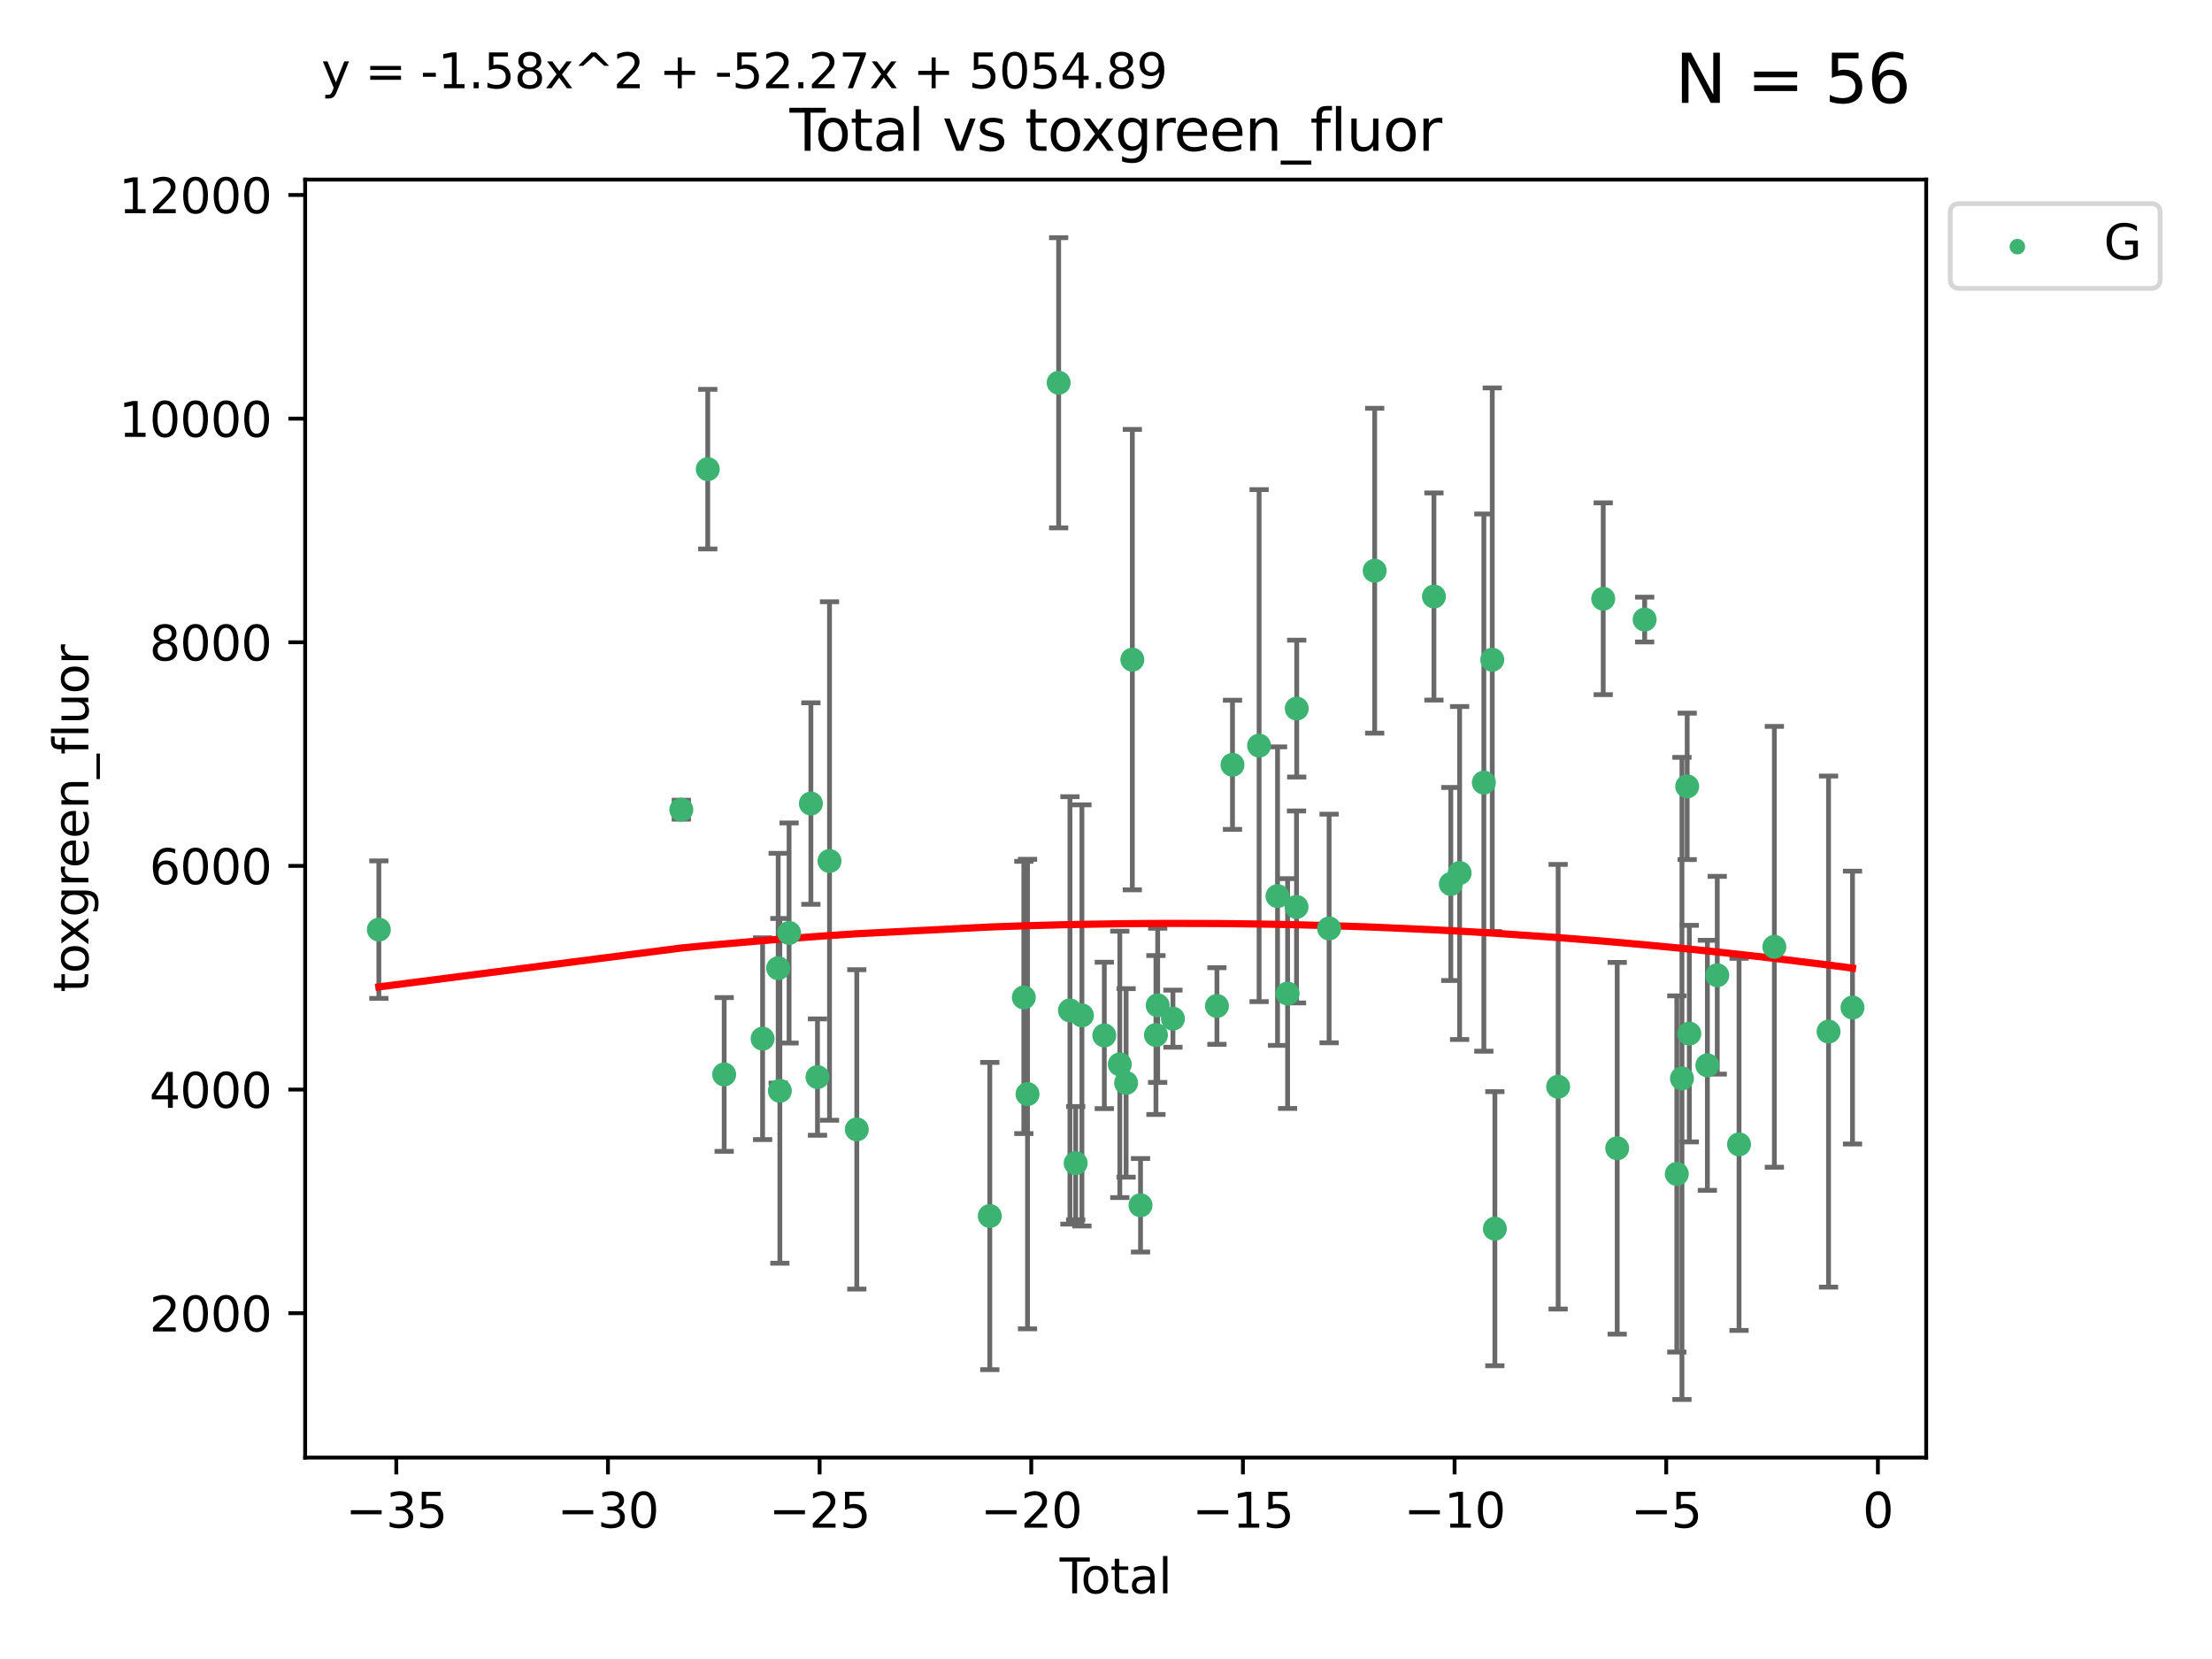 <?xml version="1.0" encoding="utf-8" standalone="no"?>
<!DOCTYPE svg PUBLIC "-//W3C//DTD SVG 1.1//EN"
  "http://www.w3.org/Graphics/SVG/1.1/DTD/svg11.dtd">
<svg xmlns:xlink="http://www.w3.org/1999/xlink" width="460.8pt" height="345.6pt" viewBox="0 0 460.8 345.6" xmlns="http://www.w3.org/2000/svg" version="1.1">
 <defs>
  <style type="text/css">*{stroke-linejoin: round; stroke-linecap: butt}</style>
 </defs>
 <g id="figure_1">
  <g id="patch_1">
   <path d="M 0 345.6 
L 460.8 345.6 
L 460.8 0 
L 0 0 
z
" style="fill: #ffffff"/>
  </g>
  <g id="axes_1">
   <g id="patch_2">
    <path d="M 63.571 303.64 
L 401.26 303.64 
L 401.26 37.411 
L 63.571 37.411 
z
" style="fill: #ffffff"/>
   </g>
   <g id="PathCollection_1">
    <defs>
     <path id="m83671369ba" d="M 0 1.118 
C 0.297 1.118 0.581 1 0.791 0.791 
C 1 0.581 1.118 0.297 1.118 0 
C 1.118 -0.297 1 -0.581 0.791 -0.791 
C 0.581 -1 0.297 -1.118 0 -1.118 
C -0.297 -1.118 -0.581 -1 -0.791 -0.791 
C -1 -0.581 -1.118 -0.297 -1.118 0 
C -1.118 0.297 -1 0.581 -0.791 0.791 
C -0.581 1 -0.297 1.118 0 1.118 
z
" style="stroke: #3cb371"/>
    </defs>
    <g clip-path="url(#pe51e731647)">
     <use xlink:href="#m83671369ba" x="78.921" y="193.659" style="fill: #3cb371; stroke: #3cb371"/>
     <use xlink:href="#m83671369ba" x="141.933" y="168.674" style="fill: #3cb371; stroke: #3cb371"/>
     <use xlink:href="#m83671369ba" x="147.439" y="97.733" style="fill: #3cb371; stroke: #3cb371"/>
     <use xlink:href="#m83671369ba" x="150.859" y="223.827" style="fill: #3cb371; stroke: #3cb371"/>
     <use xlink:href="#m83671369ba" x="158.863" y="216.374" style="fill: #3cb371; stroke: #3cb371"/>
     <use xlink:href="#m83671369ba" x="162.108" y="201.694" style="fill: #3cb371; stroke: #3cb371"/>
     <use xlink:href="#m83671369ba" x="162.459" y="227.241" style="fill: #3cb371; stroke: #3cb371"/>
     <use xlink:href="#m83671369ba" x="164.382" y="194.357" style="fill: #3cb371; stroke: #3cb371"/>
     <use xlink:href="#m83671369ba" x="168.922" y="167.393" style="fill: #3cb371; stroke: #3cb371"/>
     <use xlink:href="#m83671369ba" x="170.298" y="224.378" style="fill: #3cb371; stroke: #3cb371"/>
     <use xlink:href="#m83671369ba" x="172.802" y="179.361" style="fill: #3cb371; stroke: #3cb371"/>
     <use xlink:href="#m83671369ba" x="178.486" y="235.273" style="fill: #3cb371; stroke: #3cb371"/>
     <use xlink:href="#m83671369ba" x="206.195" y="253.318" style="fill: #3cb371; stroke: #3cb371"/>
     <use xlink:href="#m83671369ba" x="213.28" y="207.792" style="fill: #3cb371; stroke: #3cb371"/>
     <use xlink:href="#m83671369ba" x="214.053" y="227.915" style="fill: #3cb371; stroke: #3cb371"/>
     <use xlink:href="#m83671369ba" x="220.537" y="79.74" style="fill: #3cb371; stroke: #3cb371"/>
     <use xlink:href="#m83671369ba" x="222.889" y="210.486" style="fill: #3cb371; stroke: #3cb371"/>
     <use xlink:href="#m83671369ba" x="224.085" y="242.308" style="fill: #3cb371; stroke: #3cb371"/>
     <use xlink:href="#m83671369ba" x="225.384" y="211.53" style="fill: #3cb371; stroke: #3cb371"/>
     <use xlink:href="#m83671369ba" x="230.049" y="215.696" style="fill: #3cb371; stroke: #3cb371"/>
     <use xlink:href="#m83671369ba" x="233.277" y="221.727" style="fill: #3cb371; stroke: #3cb371"/>
     <use xlink:href="#m83671369ba" x="234.588" y="225.588" style="fill: #3cb371; stroke: #3cb371"/>
     <use xlink:href="#m83671369ba" x="235.886" y="137.416" style="fill: #3cb371; stroke: #3cb371"/>
     <use xlink:href="#m83671369ba" x="237.592" y="251.079" style="fill: #3cb371; stroke: #3cb371"/>
     <use xlink:href="#m83671369ba" x="240.805" y="215.614" style="fill: #3cb371; stroke: #3cb371"/>
     <use xlink:href="#m83671369ba" x="241.166" y="209.427" style="fill: #3cb371; stroke: #3cb371"/>
     <use xlink:href="#m83671369ba" x="244.343" y="212.208" style="fill: #3cb371; stroke: #3cb371"/>
     <use xlink:href="#m83671369ba" x="253.51" y="209.569" style="fill: #3cb371; stroke: #3cb371"/>
     <use xlink:href="#m83671369ba" x="256.751" y="159.326" style="fill: #3cb371; stroke: #3cb371"/>
     <use xlink:href="#m83671369ba" x="262.295" y="155.327" style="fill: #3cb371; stroke: #3cb371"/>
     <use xlink:href="#m83671369ba" x="266.134" y="186.676" style="fill: #3cb371; stroke: #3cb371"/>
     <use xlink:href="#m83671369ba" x="268.232" y="206.974" style="fill: #3cb371; stroke: #3cb371"/>
     <use xlink:href="#m83671369ba" x="270.09" y="188.931" style="fill: #3cb371; stroke: #3cb371"/>
     <use xlink:href="#m83671369ba" x="270.133" y="147.612" style="fill: #3cb371; stroke: #3cb371"/>
     <use xlink:href="#m83671369ba" x="276.879" y="193.418" style="fill: #3cb371; stroke: #3cb371"/>
     <use xlink:href="#m83671369ba" x="286.371" y="118.888" style="fill: #3cb371; stroke: #3cb371"/>
     <use xlink:href="#m83671369ba" x="298.715" y="124.263" style="fill: #3cb371; stroke: #3cb371"/>
     <use xlink:href="#m83671369ba" x="302.232" y="184.151" style="fill: #3cb371; stroke: #3cb371"/>
     <use xlink:href="#m83671369ba" x="304.065" y="181.863" style="fill: #3cb371; stroke: #3cb371"/>
     <use xlink:href="#m83671369ba" x="309.113" y="163.028" style="fill: #3cb371; stroke: #3cb371"/>
     <use xlink:href="#m83671369ba" x="310.865" y="137.428" style="fill: #3cb371; stroke: #3cb371"/>
     <use xlink:href="#m83671369ba" x="311.409" y="255.958" style="fill: #3cb371; stroke: #3cb371"/>
     <use xlink:href="#m83671369ba" x="324.589" y="226.385" style="fill: #3cb371; stroke: #3cb371"/>
     <use xlink:href="#m83671369ba" x="333.98" y="124.733" style="fill: #3cb371; stroke: #3cb371"/>
     <use xlink:href="#m83671369ba" x="336.894" y="239.207" style="fill: #3cb371; stroke: #3cb371"/>
     <use xlink:href="#m83671369ba" x="342.612" y="129.065" style="fill: #3cb371; stroke: #3cb371"/>
     <use xlink:href="#m83671369ba" x="349.311" y="244.552" style="fill: #3cb371; stroke: #3cb371"/>
     <use xlink:href="#m83671369ba" x="350.383" y="224.656" style="fill: #3cb371; stroke: #3cb371"/>
     <use xlink:href="#m83671369ba" x="351.473" y="163.815" style="fill: #3cb371; stroke: #3cb371"/>
     <use xlink:href="#m83671369ba" x="351.916" y="215.322" style="fill: #3cb371; stroke: #3cb371"/>
     <use xlink:href="#m83671369ba" x="355.679" y="221.921" style="fill: #3cb371; stroke: #3cb371"/>
     <use xlink:href="#m83671369ba" x="357.737" y="203.161" style="fill: #3cb371; stroke: #3cb371"/>
     <use xlink:href="#m83671369ba" x="362.272" y="238.394" style="fill: #3cb371; stroke: #3cb371"/>
     <use xlink:href="#m83671369ba" x="369.632" y="197.24" style="fill: #3cb371; stroke: #3cb371"/>
     <use xlink:href="#m83671369ba" x="380.92" y="214.9" style="fill: #3cb371; stroke: #3cb371"/>
     <use xlink:href="#m83671369ba" x="385.911" y="209.893" style="fill: #3cb371; stroke: #3cb371"/>
    </g>
   </g>
   <g id="matplotlib.axis_1">
    <g id="xtick_1">
     <g id="line2d_1">
      <defs>
       <path id="m05d4b45955" d="M 0 0 
L 0 3.5 
" style="stroke: #000000; stroke-width: 0.8"/>
      </defs>
      <g>
       <use xlink:href="#m05d4b45955" x="82.556" y="303.64" style="stroke: #000000; stroke-width: 0.8"/>
      </g>
     </g>
     <g id="text_1">
      <!-- −35 -->
      <g transform="translate(72.003 318.238)scale(0.1 -0.1)">
       <defs>
        <path id="DejaVuSans-2212" d="M 678 2272 
L 4684 2272 
L 4684 1741 
L 678 1741 
L 678 2272 
z
" transform="scale(0.016)"/>
        <path id="DejaVuSans-33" d="M 2597 2516 
Q 3050 2419 3304 2112 
Q 3559 1806 3559 1356 
Q 3559 666 3084 287 
Q 2609 -91 1734 -91 
Q 1441 -91 1130 -33 
Q 819 25 488 141 
L 488 750 
Q 750 597 1062 519 
Q 1375 441 1716 441 
Q 2309 441 2620 675 
Q 2931 909 2931 1356 
Q 2931 1769 2642 2001 
Q 2353 2234 1838 2234 
L 1294 2234 
L 1294 2753 
L 1863 2753 
Q 2328 2753 2575 2939 
Q 2822 3125 2822 3475 
Q 2822 3834 2567 4026 
Q 2313 4219 1838 4219 
Q 1578 4219 1281 4162 
Q 984 4106 628 3988 
L 628 4550 
Q 988 4650 1302 4700 
Q 1616 4750 1894 4750 
Q 2613 4750 3031 4423 
Q 3450 4097 3450 3541 
Q 3450 3153 3228 2886 
Q 3006 2619 2597 2516 
z
" transform="scale(0.016)"/>
        <path id="DejaVuSans-35" d="M 691 4666 
L 3169 4666 
L 3169 4134 
L 1269 4134 
L 1269 2991 
Q 1406 3038 1543 3061 
Q 1681 3084 1819 3084 
Q 2600 3084 3056 2656 
Q 3513 2228 3513 1497 
Q 3513 744 3044 326 
Q 2575 -91 1722 -91 
Q 1428 -91 1123 -41 
Q 819 9 494 109 
L 494 744 
Q 775 591 1075 516 
Q 1375 441 1709 441 
Q 2250 441 2565 725 
Q 2881 1009 2881 1497 
Q 2881 1984 2565 2268 
Q 2250 2553 1709 2553 
Q 1456 2553 1204 2497 
Q 953 2441 691 2322 
L 691 4666 
z
" transform="scale(0.016)"/>
       </defs>
       <use xlink:href="#DejaVuSans-2212"/>
       <use xlink:href="#DejaVuSans-33" x="83.789"/>
       <use xlink:href="#DejaVuSans-35" x="147.412"/>
      </g>
     </g>
    </g>
    <g id="xtick_2">
     <g id="line2d_2">
      <g>
       <use xlink:href="#m05d4b45955" x="126.648" y="303.64" style="stroke: #000000; stroke-width: 0.8"/>
      </g>
     </g>
     <g id="text_2">
      <!-- −30 -->
      <g transform="translate(116.095 318.238)scale(0.1 -0.1)">
       <defs>
        <path id="DejaVuSans-30" d="M 2034 4250 
Q 1547 4250 1301 3770 
Q 1056 3291 1056 2328 
Q 1056 1369 1301 889 
Q 1547 409 2034 409 
Q 2525 409 2770 889 
Q 3016 1369 3016 2328 
Q 3016 3291 2770 3770 
Q 2525 4250 2034 4250 
z
M 2034 4750 
Q 2819 4750 3233 4129 
Q 3647 3509 3647 2328 
Q 3647 1150 3233 529 
Q 2819 -91 2034 -91 
Q 1250 -91 836 529 
Q 422 1150 422 2328 
Q 422 3509 836 4129 
Q 1250 4750 2034 4750 
z
" transform="scale(0.016)"/>
       </defs>
       <use xlink:href="#DejaVuSans-2212"/>
       <use xlink:href="#DejaVuSans-33" x="83.789"/>
       <use xlink:href="#DejaVuSans-30" x="147.412"/>
      </g>
     </g>
    </g>
    <g id="xtick_3">
     <g id="line2d_3">
      <g>
       <use xlink:href="#m05d4b45955" x="170.74" y="303.64" style="stroke: #000000; stroke-width: 0.8"/>
      </g>
     </g>
     <g id="text_3">
      <!-- −25 -->
      <g transform="translate(160.187 318.238)scale(0.1 -0.1)">
       <defs>
        <path id="DejaVuSans-32" d="M 1228 531 
L 3431 531 
L 3431 0 
L 469 0 
L 469 531 
Q 828 903 1448 1529 
Q 2069 2156 2228 2338 
Q 2531 2678 2651 2914 
Q 2772 3150 2772 3378 
Q 2772 3750 2511 3984 
Q 2250 4219 1831 4219 
Q 1534 4219 1204 4116 
Q 875 4013 500 3803 
L 500 4441 
Q 881 4594 1212 4672 
Q 1544 4750 1819 4750 
Q 2544 4750 2975 4387 
Q 3406 4025 3406 3419 
Q 3406 3131 3298 2873 
Q 3191 2616 2906 2266 
Q 2828 2175 2409 1742 
Q 1991 1309 1228 531 
z
" transform="scale(0.016)"/>
       </defs>
       <use xlink:href="#DejaVuSans-2212"/>
       <use xlink:href="#DejaVuSans-32" x="83.789"/>
       <use xlink:href="#DejaVuSans-35" x="147.412"/>
      </g>
     </g>
    </g>
    <g id="xtick_4">
     <g id="line2d_4">
      <g>
       <use xlink:href="#m05d4b45955" x="214.832" y="303.64" style="stroke: #000000; stroke-width: 0.8"/>
      </g>
     </g>
     <g id="text_4">
      <!-- −20 -->
      <g transform="translate(204.279 318.238)scale(0.1 -0.1)">
       <use xlink:href="#DejaVuSans-2212"/>
       <use xlink:href="#DejaVuSans-32" x="83.789"/>
       <use xlink:href="#DejaVuSans-30" x="147.412"/>
      </g>
     </g>
    </g>
    <g id="xtick_5">
     <g id="line2d_5">
      <g>
       <use xlink:href="#m05d4b45955" x="258.924" y="303.64" style="stroke: #000000; stroke-width: 0.8"/>
      </g>
     </g>
     <g id="text_5">
      <!-- −15 -->
      <g transform="translate(248.371 318.238)scale(0.1 -0.1)">
       <defs>
        <path id="DejaVuSans-31" d="M 794 531 
L 1825 531 
L 1825 4091 
L 703 3866 
L 703 4441 
L 1819 4666 
L 2450 4666 
L 2450 531 
L 3481 531 
L 3481 0 
L 794 0 
L 794 531 
z
" transform="scale(0.016)"/>
       </defs>
       <use xlink:href="#DejaVuSans-2212"/>
       <use xlink:href="#DejaVuSans-31" x="83.789"/>
       <use xlink:href="#DejaVuSans-35" x="147.412"/>
      </g>
     </g>
    </g>
    <g id="xtick_6">
     <g id="line2d_6">
      <g>
       <use xlink:href="#m05d4b45955" x="303.016" y="303.64" style="stroke: #000000; stroke-width: 0.8"/>
      </g>
     </g>
     <g id="text_6">
      <!-- −10 -->
      <g transform="translate(292.463 318.238)scale(0.1 -0.1)">
       <use xlink:href="#DejaVuSans-2212"/>
       <use xlink:href="#DejaVuSans-31" x="83.789"/>
       <use xlink:href="#DejaVuSans-30" x="147.412"/>
      </g>
     </g>
    </g>
    <g id="xtick_7">
     <g id="line2d_7">
      <g>
       <use xlink:href="#m05d4b45955" x="347.108" y="303.64" style="stroke: #000000; stroke-width: 0.8"/>
      </g>
     </g>
     <g id="text_7">
      <!-- −5 -->
      <g transform="translate(339.737 318.238)scale(0.1 -0.1)">
       <use xlink:href="#DejaVuSans-2212"/>
       <use xlink:href="#DejaVuSans-35" x="83.789"/>
      </g>
     </g>
    </g>
    <g id="xtick_8">
     <g id="line2d_8">
      <g>
       <use xlink:href="#m05d4b45955" x="391.2" y="303.64" style="stroke: #000000; stroke-width: 0.8"/>
      </g>
     </g>
     <g id="text_8">
      <!-- 0 -->
      <g transform="translate(388.018 318.238)scale(0.1 -0.1)">
       <use xlink:href="#DejaVuSans-30"/>
      </g>
     </g>
    </g>
    <g id="text_9">
     <!-- Total -->
     <g transform="translate(220.739 331.917)scale(0.1 -0.1)">
      <defs>
       <path id="DejaVuSans-54" d="M -19 4666 
L 3928 4666 
L 3928 4134 
L 2272 4134 
L 2272 0 
L 1638 0 
L 1638 4134 
L -19 4134 
L -19 4666 
z
" transform="scale(0.016)"/>
       <path id="DejaVuSans-6f" d="M 1959 3097 
Q 1497 3097 1228 2736 
Q 959 2375 959 1747 
Q 959 1119 1226 758 
Q 1494 397 1959 397 
Q 2419 397 2687 759 
Q 2956 1122 2956 1747 
Q 2956 2369 2687 2733 
Q 2419 3097 1959 3097 
z
M 1959 3584 
Q 2709 3584 3137 3096 
Q 3566 2609 3566 1747 
Q 3566 888 3137 398 
Q 2709 -91 1959 -91 
Q 1206 -91 779 398 
Q 353 888 353 1747 
Q 353 2609 779 3096 
Q 1206 3584 1959 3584 
z
" transform="scale(0.016)"/>
       <path id="DejaVuSans-74" d="M 1172 4494 
L 1172 3500 
L 2356 3500 
L 2356 3053 
L 1172 3053 
L 1172 1153 
Q 1172 725 1289 603 
Q 1406 481 1766 481 
L 2356 481 
L 2356 0 
L 1766 0 
Q 1100 0 847 248 
Q 594 497 594 1153 
L 594 3053 
L 172 3053 
L 172 3500 
L 594 3500 
L 594 4494 
L 1172 4494 
z
" transform="scale(0.016)"/>
       <path id="DejaVuSans-61" d="M 2194 1759 
Q 1497 1759 1228 1600 
Q 959 1441 959 1056 
Q 959 750 1161 570 
Q 1363 391 1709 391 
Q 2188 391 2477 730 
Q 2766 1069 2766 1631 
L 2766 1759 
L 2194 1759 
z
M 3341 1997 
L 3341 0 
L 2766 0 
L 2766 531 
Q 2569 213 2275 61 
Q 1981 -91 1556 -91 
Q 1019 -91 701 211 
Q 384 513 384 1019 
Q 384 1609 779 1909 
Q 1175 2209 1959 2209 
L 2766 2209 
L 2766 2266 
Q 2766 2663 2505 2880 
Q 2244 3097 1772 3097 
Q 1472 3097 1187 3025 
Q 903 2953 641 2809 
L 641 3341 
Q 956 3463 1253 3523 
Q 1550 3584 1831 3584 
Q 2591 3584 2966 3190 
Q 3341 2797 3341 1997 
z
" transform="scale(0.016)"/>
       <path id="DejaVuSans-6c" d="M 603 4863 
L 1178 4863 
L 1178 0 
L 603 0 
L 603 4863 
z
" transform="scale(0.016)"/>
      </defs>
      <use xlink:href="#DejaVuSans-54"/>
      <use xlink:href="#DejaVuSans-6f" x="44.084"/>
      <use xlink:href="#DejaVuSans-74" x="105.266"/>
      <use xlink:href="#DejaVuSans-61" x="144.475"/>
      <use xlink:href="#DejaVuSans-6c" x="205.754"/>
     </g>
    </g>
   </g>
   <g id="matplotlib.axis_2">
    <g id="ytick_1">
     <g id="line2d_9">
      <defs>
       <path id="m39ec2c4268" d="M 0 0 
L -3.5 0 
" style="stroke: #000000; stroke-width: 0.8"/>
      </defs>
      <g>
       <use xlink:href="#m39ec2c4268" x="63.571" y="273.565" style="stroke: #000000; stroke-width: 0.8"/>
      </g>
     </g>
     <g id="text_10">
      <!-- 2000 -->
      <g transform="translate(31.121 277.365)scale(0.1 -0.1)">
       <use xlink:href="#DejaVuSans-32"/>
       <use xlink:href="#DejaVuSans-30" x="63.623"/>
       <use xlink:href="#DejaVuSans-30" x="127.246"/>
       <use xlink:href="#DejaVuSans-30" x="190.869"/>
      </g>
     </g>
    </g>
    <g id="ytick_2">
     <g id="line2d_10">
      <g>
       <use xlink:href="#m39ec2c4268" x="63.571" y="226.976" style="stroke: #000000; stroke-width: 0.8"/>
      </g>
     </g>
     <g id="text_11">
      <!-- 4000 -->
      <g transform="translate(31.121 230.775)scale(0.1 -0.1)">
       <defs>
        <path id="DejaVuSans-34" d="M 2419 4116 
L 825 1625 
L 2419 1625 
L 2419 4116 
z
M 2253 4666 
L 3047 4666 
L 3047 1625 
L 3713 1625 
L 3713 1100 
L 3047 1100 
L 3047 0 
L 2419 0 
L 2419 1100 
L 313 1100 
L 313 1709 
L 2253 4666 
z
" transform="scale(0.016)"/>
       </defs>
       <use xlink:href="#DejaVuSans-34"/>
       <use xlink:href="#DejaVuSans-30" x="63.623"/>
       <use xlink:href="#DejaVuSans-30" x="127.246"/>
       <use xlink:href="#DejaVuSans-30" x="190.869"/>
      </g>
     </g>
    </g>
    <g id="ytick_3">
     <g id="line2d_11">
      <g>
       <use xlink:href="#m39ec2c4268" x="63.571" y="180.386" style="stroke: #000000; stroke-width: 0.8"/>
      </g>
     </g>
     <g id="text_12">
      <!-- 6000 -->
      <g transform="translate(31.121 184.186)scale(0.1 -0.1)">
       <defs>
        <path id="DejaVuSans-36" d="M 2113 2584 
Q 1688 2584 1439 2293 
Q 1191 2003 1191 1497 
Q 1191 994 1439 701 
Q 1688 409 2113 409 
Q 2538 409 2786 701 
Q 3034 994 3034 1497 
Q 3034 2003 2786 2293 
Q 2538 2584 2113 2584 
z
M 3366 4563 
L 3366 3988 
Q 3128 4100 2886 4159 
Q 2644 4219 2406 4219 
Q 1781 4219 1451 3797 
Q 1122 3375 1075 2522 
Q 1259 2794 1537 2939 
Q 1816 3084 2150 3084 
Q 2853 3084 3261 2657 
Q 3669 2231 3669 1497 
Q 3669 778 3244 343 
Q 2819 -91 2113 -91 
Q 1303 -91 875 529 
Q 447 1150 447 2328 
Q 447 3434 972 4092 
Q 1497 4750 2381 4750 
Q 2619 4750 2861 4703 
Q 3103 4656 3366 4563 
z
" transform="scale(0.016)"/>
       </defs>
       <use xlink:href="#DejaVuSans-36"/>
       <use xlink:href="#DejaVuSans-30" x="63.623"/>
       <use xlink:href="#DejaVuSans-30" x="127.246"/>
       <use xlink:href="#DejaVuSans-30" x="190.869"/>
      </g>
     </g>
    </g>
    <g id="ytick_4">
     <g id="line2d_12">
      <g>
       <use xlink:href="#m39ec2c4268" x="63.571" y="133.797" style="stroke: #000000; stroke-width: 0.8"/>
      </g>
     </g>
     <g id="text_13">
      <!-- 8000 -->
      <g transform="translate(31.121 137.596)scale(0.1 -0.1)">
       <defs>
        <path id="DejaVuSans-38" d="M 2034 2216 
Q 1584 2216 1326 1975 
Q 1069 1734 1069 1313 
Q 1069 891 1326 650 
Q 1584 409 2034 409 
Q 2484 409 2743 651 
Q 3003 894 3003 1313 
Q 3003 1734 2745 1975 
Q 2488 2216 2034 2216 
z
M 1403 2484 
Q 997 2584 770 2862 
Q 544 3141 544 3541 
Q 544 4100 942 4425 
Q 1341 4750 2034 4750 
Q 2731 4750 3128 4425 
Q 3525 4100 3525 3541 
Q 3525 3141 3298 2862 
Q 3072 2584 2669 2484 
Q 3125 2378 3379 2068 
Q 3634 1759 3634 1313 
Q 3634 634 3220 271 
Q 2806 -91 2034 -91 
Q 1263 -91 848 271 
Q 434 634 434 1313 
Q 434 1759 690 2068 
Q 947 2378 1403 2484 
z
M 1172 3481 
Q 1172 3119 1398 2916 
Q 1625 2713 2034 2713 
Q 2441 2713 2670 2916 
Q 2900 3119 2900 3481 
Q 2900 3844 2670 4047 
Q 2441 4250 2034 4250 
Q 1625 4250 1398 4047 
Q 1172 3844 1172 3481 
z
" transform="scale(0.016)"/>
       </defs>
       <use xlink:href="#DejaVuSans-38"/>
       <use xlink:href="#DejaVuSans-30" x="63.623"/>
       <use xlink:href="#DejaVuSans-30" x="127.246"/>
       <use xlink:href="#DejaVuSans-30" x="190.869"/>
      </g>
     </g>
    </g>
    <g id="ytick_5">
     <g id="line2d_13">
      <g>
       <use xlink:href="#m39ec2c4268" x="63.571" y="87.207" style="stroke: #000000; stroke-width: 0.8"/>
      </g>
     </g>
     <g id="text_14">
      <!-- 10000 -->
      <g transform="translate(24.759 91.007)scale(0.1 -0.1)">
       <use xlink:href="#DejaVuSans-31"/>
       <use xlink:href="#DejaVuSans-30" x="63.623"/>
       <use xlink:href="#DejaVuSans-30" x="127.246"/>
       <use xlink:href="#DejaVuSans-30" x="190.869"/>
       <use xlink:href="#DejaVuSans-30" x="254.492"/>
      </g>
     </g>
    </g>
    <g id="ytick_6">
     <g id="line2d_14">
      <g>
       <use xlink:href="#m39ec2c4268" x="63.571" y="40.618" style="stroke: #000000; stroke-width: 0.8"/>
      </g>
     </g>
     <g id="text_15">
      <!-- 12000 -->
      <g transform="translate(24.759 44.417)scale(0.1 -0.1)">
       <use xlink:href="#DejaVuSans-31"/>
       <use xlink:href="#DejaVuSans-32" x="63.623"/>
       <use xlink:href="#DejaVuSans-30" x="127.246"/>
       <use xlink:href="#DejaVuSans-30" x="190.869"/>
       <use xlink:href="#DejaVuSans-30" x="254.492"/>
      </g>
     </g>
    </g>
    <g id="text_16">
     <!-- toxgreen_fluor -->
     <g transform="translate(18.401 206.72)rotate(-90)scale(0.1 -0.1)">
      <defs>
       <path id="DejaVuSans-78" d="M 3513 3500 
L 2247 1797 
L 3578 0 
L 2900 0 
L 1881 1375 
L 863 0 
L 184 0 
L 1544 1831 
L 300 3500 
L 978 3500 
L 1906 2253 
L 2834 3500 
L 3513 3500 
z
" transform="scale(0.016)"/>
       <path id="DejaVuSans-67" d="M 2906 1791 
Q 2906 2416 2648 2759 
Q 2391 3103 1925 3103 
Q 1463 3103 1205 2759 
Q 947 2416 947 1791 
Q 947 1169 1205 825 
Q 1463 481 1925 481 
Q 2391 481 2648 825 
Q 2906 1169 2906 1791 
z
M 3481 434 
Q 3481 -459 3084 -895 
Q 2688 -1331 1869 -1331 
Q 1566 -1331 1297 -1286 
Q 1028 -1241 775 -1147 
L 775 -588 
Q 1028 -725 1275 -790 
Q 1522 -856 1778 -856 
Q 2344 -856 2625 -561 
Q 2906 -266 2906 331 
L 2906 616 
Q 2728 306 2450 153 
Q 2172 0 1784 0 
Q 1141 0 747 490 
Q 353 981 353 1791 
Q 353 2603 747 3093 
Q 1141 3584 1784 3584 
Q 2172 3584 2450 3431 
Q 2728 3278 2906 2969 
L 2906 3500 
L 3481 3500 
L 3481 434 
z
" transform="scale(0.016)"/>
       <path id="DejaVuSans-72" d="M 2631 2963 
Q 2534 3019 2420 3045 
Q 2306 3072 2169 3072 
Q 1681 3072 1420 2755 
Q 1159 2438 1159 1844 
L 1159 0 
L 581 0 
L 581 3500 
L 1159 3500 
L 1159 2956 
Q 1341 3275 1631 3429 
Q 1922 3584 2338 3584 
Q 2397 3584 2469 3576 
Q 2541 3569 2628 3553 
L 2631 2963 
z
" transform="scale(0.016)"/>
       <path id="DejaVuSans-65" d="M 3597 1894 
L 3597 1613 
L 953 1613 
Q 991 1019 1311 708 
Q 1631 397 2203 397 
Q 2534 397 2845 478 
Q 3156 559 3463 722 
L 3463 178 
Q 3153 47 2828 -22 
Q 2503 -91 2169 -91 
Q 1331 -91 842 396 
Q 353 884 353 1716 
Q 353 2575 817 3079 
Q 1281 3584 2069 3584 
Q 2775 3584 3186 3129 
Q 3597 2675 3597 1894 
z
M 3022 2063 
Q 3016 2534 2758 2815 
Q 2500 3097 2075 3097 
Q 1594 3097 1305 2825 
Q 1016 2553 972 2059 
L 3022 2063 
z
" transform="scale(0.016)"/>
       <path id="DejaVuSans-6e" d="M 3513 2113 
L 3513 0 
L 2938 0 
L 2938 2094 
Q 2938 2591 2744 2837 
Q 2550 3084 2163 3084 
Q 1697 3084 1428 2787 
Q 1159 2491 1159 1978 
L 1159 0 
L 581 0 
L 581 3500 
L 1159 3500 
L 1159 2956 
Q 1366 3272 1645 3428 
Q 1925 3584 2291 3584 
Q 2894 3584 3203 3211 
Q 3513 2838 3513 2113 
z
" transform="scale(0.016)"/>
       <path id="DejaVuSans-5f" d="M 3263 -1063 
L 3263 -1509 
L -63 -1509 
L -63 -1063 
L 3263 -1063 
z
" transform="scale(0.016)"/>
       <path id="DejaVuSans-66" d="M 2375 4863 
L 2375 4384 
L 1825 4384 
Q 1516 4384 1395 4259 
Q 1275 4134 1275 3809 
L 1275 3500 
L 2222 3500 
L 2222 3053 
L 1275 3053 
L 1275 0 
L 697 0 
L 697 3053 
L 147 3053 
L 147 3500 
L 697 3500 
L 697 3744 
Q 697 4328 969 4595 
Q 1241 4863 1831 4863 
L 2375 4863 
z
" transform="scale(0.016)"/>
       <path id="DejaVuSans-75" d="M 544 1381 
L 544 3500 
L 1119 3500 
L 1119 1403 
Q 1119 906 1312 657 
Q 1506 409 1894 409 
Q 2359 409 2629 706 
Q 2900 1003 2900 1516 
L 2900 3500 
L 3475 3500 
L 3475 0 
L 2900 0 
L 2900 538 
Q 2691 219 2414 64 
Q 2138 -91 1772 -91 
Q 1169 -91 856 284 
Q 544 659 544 1381 
z
M 1991 3584 
L 1991 3584 
z
" transform="scale(0.016)"/>
      </defs>
      <use xlink:href="#DejaVuSans-74"/>
      <use xlink:href="#DejaVuSans-6f" x="39.209"/>
      <use xlink:href="#DejaVuSans-78" x="97.266"/>
      <use xlink:href="#DejaVuSans-67" x="156.445"/>
      <use xlink:href="#DejaVuSans-72" x="219.922"/>
      <use xlink:href="#DejaVuSans-65" x="258.785"/>
      <use xlink:href="#DejaVuSans-65" x="320.309"/>
      <use xlink:href="#DejaVuSans-6e" x="381.832"/>
      <use xlink:href="#DejaVuSans-5f" x="445.211"/>
      <use xlink:href="#DejaVuSans-66" x="495.211"/>
      <use xlink:href="#DejaVuSans-6c" x="530.416"/>
      <use xlink:href="#DejaVuSans-75" x="558.199"/>
      <use xlink:href="#DejaVuSans-6f" x="621.578"/>
      <use xlink:href="#DejaVuSans-72" x="682.76"/>
     </g>
    </g>
   </g>
   <g id="LineCollection_1">
    <path d="M 78.921 207.981 
L 78.921 179.337 
" clip-path="url(#pe51e731647)" style="fill: none; stroke: #696969"/>
    <path d="M 141.933 170.652 
L 141.933 166.695 
" clip-path="url(#pe51e731647)" style="fill: none; stroke: #696969"/>
    <path d="M 147.439 114.361 
L 147.439 81.104 
" clip-path="url(#pe51e731647)" style="fill: none; stroke: #696969"/>
    <path d="M 150.859 239.839 
L 150.859 207.815 
" clip-path="url(#pe51e731647)" style="fill: none; stroke: #696969"/>
    <path d="M 158.863 237.391 
L 158.863 195.357 
" clip-path="url(#pe51e731647)" style="fill: none; stroke: #696969"/>
    <path d="M 162.108 225.628 
L 162.108 177.761 
" clip-path="url(#pe51e731647)" style="fill: none; stroke: #696969"/>
    <path d="M 162.459 263.146 
L 162.459 191.336 
" clip-path="url(#pe51e731647)" style="fill: none; stroke: #696969"/>
    <path d="M 164.382 217.281 
L 164.382 171.433 
" clip-path="url(#pe51e731647)" style="fill: none; stroke: #696969"/>
    <path d="M 168.922 188.38 
L 168.922 146.406 
" clip-path="url(#pe51e731647)" style="fill: none; stroke: #696969"/>
    <path d="M 170.298 236.496 
L 170.298 212.26 
" clip-path="url(#pe51e731647)" style="fill: none; stroke: #696969"/>
    <path d="M 172.802 233.364 
L 172.802 125.359 
" clip-path="url(#pe51e731647)" style="fill: none; stroke: #696969"/>
    <path d="M 178.486 268.539 
L 178.486 202.007 
" clip-path="url(#pe51e731647)" style="fill: none; stroke: #696969"/>
    <path d="M 206.195 285.319 
L 206.195 221.318 
" clip-path="url(#pe51e731647)" style="fill: none; stroke: #696969"/>
    <path d="M 213.28 236.145 
L 213.28 179.439 
" clip-path="url(#pe51e731647)" style="fill: none; stroke: #696969"/>
    <path d="M 214.053 276.817 
L 214.053 179.013 
" clip-path="url(#pe51e731647)" style="fill: none; stroke: #696969"/>
    <path d="M 220.537 109.967 
L 220.537 49.513 
" clip-path="url(#pe51e731647)" style="fill: none; stroke: #696969"/>
    <path d="M 222.889 255.007 
L 222.889 165.964 
" clip-path="url(#pe51e731647)" style="fill: none; stroke: #696969"/>
    <path d="M 224.085 254.112 
L 224.085 230.505 
" clip-path="url(#pe51e731647)" style="fill: none; stroke: #696969"/>
    <path d="M 225.384 255.393 
L 225.384 167.666 
" clip-path="url(#pe51e731647)" style="fill: none; stroke: #696969"/>
    <path d="M 230.049 230.947 
L 230.049 200.445 
" clip-path="url(#pe51e731647)" style="fill: none; stroke: #696969"/>
    <path d="M 233.277 249.474 
L 233.277 193.98 
" clip-path="url(#pe51e731647)" style="fill: none; stroke: #696969"/>
    <path d="M 234.588 245.223 
L 234.588 205.953 
" clip-path="url(#pe51e731647)" style="fill: none; stroke: #696969"/>
    <path d="M 235.886 185.374 
L 235.886 89.458 
" clip-path="url(#pe51e731647)" style="fill: none; stroke: #696969"/>
    <path d="M 237.592 260.816 
L 237.592 241.341 
" clip-path="url(#pe51e731647)" style="fill: none; stroke: #696969"/>
    <path d="M 240.805 232.166 
L 240.805 199.063 
" clip-path="url(#pe51e731647)" style="fill: none; stroke: #696969"/>
    <path d="M 241.166 225.484 
L 241.166 193.369 
" clip-path="url(#pe51e731647)" style="fill: none; stroke: #696969"/>
    <path d="M 244.343 218.154 
L 244.343 206.263 
" clip-path="url(#pe51e731647)" style="fill: none; stroke: #696969"/>
    <path d="M 253.51 217.546 
L 253.51 201.593 
" clip-path="url(#pe51e731647)" style="fill: none; stroke: #696969"/>
    <path d="M 256.751 172.779 
L 256.751 145.873 
" clip-path="url(#pe51e731647)" style="fill: none; stroke: #696969"/>
    <path d="M 262.295 208.659 
L 262.295 101.995 
" clip-path="url(#pe51e731647)" style="fill: none; stroke: #696969"/>
    <path d="M 266.134 217.772 
L 266.134 155.581 
" clip-path="url(#pe51e731647)" style="fill: none; stroke: #696969"/>
    <path d="M 268.232 230.91 
L 268.232 183.038 
" clip-path="url(#pe51e731647)" style="fill: none; stroke: #696969"/>
    <path d="M 270.09 208.929 
L 270.09 168.934 
" clip-path="url(#pe51e731647)" style="fill: none; stroke: #696969"/>
    <path d="M 270.133 161.869 
L 270.133 133.355 
" clip-path="url(#pe51e731647)" style="fill: none; stroke: #696969"/>
    <path d="M 276.879 217.233 
L 276.879 169.604 
" clip-path="url(#pe51e731647)" style="fill: none; stroke: #696969"/>
    <path d="M 286.371 152.726 
L 286.371 85.049 
" clip-path="url(#pe51e731647)" style="fill: none; stroke: #696969"/>
    <path d="M 298.715 145.837 
L 298.715 102.689 
" clip-path="url(#pe51e731647)" style="fill: none; stroke: #696969"/>
    <path d="M 302.232 204.258 
L 302.232 164.043 
" clip-path="url(#pe51e731647)" style="fill: none; stroke: #696969"/>
    <path d="M 304.065 216.547 
L 304.065 147.18 
" clip-path="url(#pe51e731647)" style="fill: none; stroke: #696969"/>
    <path d="M 309.113 218.985 
L 309.113 107.07 
" clip-path="url(#pe51e731647)" style="fill: none; stroke: #696969"/>
    <path d="M 310.865 194.046 
L 310.865 80.809 
" clip-path="url(#pe51e731647)" style="fill: none; stroke: #696969"/>
    <path d="M 311.409 284.51 
L 311.409 227.405 
" clip-path="url(#pe51e731647)" style="fill: none; stroke: #696969"/>
    <path d="M 324.589 272.695 
L 324.589 180.074 
" clip-path="url(#pe51e731647)" style="fill: none; stroke: #696969"/>
    <path d="M 333.98 144.709 
L 333.98 104.757 
" clip-path="url(#pe51e731647)" style="fill: none; stroke: #696969"/>
    <path d="M 336.894 277.92 
L 336.894 200.493 
" clip-path="url(#pe51e731647)" style="fill: none; stroke: #696969"/>
    <path d="M 342.612 133.735 
L 342.612 124.396 
" clip-path="url(#pe51e731647)" style="fill: none; stroke: #696969"/>
    <path d="M 349.311 281.652 
L 349.311 207.452 
" clip-path="url(#pe51e731647)" style="fill: none; stroke: #696969"/>
    <path d="M 350.383 291.539 
L 350.383 157.774 
" clip-path="url(#pe51e731647)" style="fill: none; stroke: #696969"/>
    <path d="M 351.473 179.069 
L 351.473 148.562 
" clip-path="url(#pe51e731647)" style="fill: none; stroke: #696969"/>
    <path d="M 351.916 237.882 
L 351.916 192.763 
" clip-path="url(#pe51e731647)" style="fill: none; stroke: #696969"/>
    <path d="M 355.679 247.963 
L 355.679 195.88 
" clip-path="url(#pe51e731647)" style="fill: none; stroke: #696969"/>
    <path d="M 357.737 223.761 
L 357.737 182.561 
" clip-path="url(#pe51e731647)" style="fill: none; stroke: #696969"/>
    <path d="M 362.272 277.148 
L 362.272 199.64 
" clip-path="url(#pe51e731647)" style="fill: none; stroke: #696969"/>
    <path d="M 369.632 243.156 
L 369.632 151.324 
" clip-path="url(#pe51e731647)" style="fill: none; stroke: #696969"/>
    <path d="M 380.92 268.132 
L 380.92 161.668 
" clip-path="url(#pe51e731647)" style="fill: none; stroke: #696969"/>
    <path d="M 385.911 238.313 
L 385.911 181.473 
" clip-path="url(#pe51e731647)" style="fill: none; stroke: #696969"/>
   </g>
   <g id="line2d_15">
    <defs>
     <path id="md0c97fe825" d="M 2 0 
L -2 -0 
" style="stroke: #696969"/>
    </defs>
    <g clip-path="url(#pe51e731647)">
     <use xlink:href="#md0c97fe825" x="78.921" y="207.981" style="fill: #696969; stroke: #696969"/>
     <use xlink:href="#md0c97fe825" x="141.933" y="170.652" style="fill: #696969; stroke: #696969"/>
     <use xlink:href="#md0c97fe825" x="147.439" y="114.361" style="fill: #696969; stroke: #696969"/>
     <use xlink:href="#md0c97fe825" x="150.859" y="239.839" style="fill: #696969; stroke: #696969"/>
     <use xlink:href="#md0c97fe825" x="158.863" y="237.391" style="fill: #696969; stroke: #696969"/>
     <use xlink:href="#md0c97fe825" x="162.108" y="225.628" style="fill: #696969; stroke: #696969"/>
     <use xlink:href="#md0c97fe825" x="162.459" y="263.146" style="fill: #696969; stroke: #696969"/>
     <use xlink:href="#md0c97fe825" x="164.382" y="217.281" style="fill: #696969; stroke: #696969"/>
     <use xlink:href="#md0c97fe825" x="168.922" y="188.38" style="fill: #696969; stroke: #696969"/>
     <use xlink:href="#md0c97fe825" x="170.298" y="236.496" style="fill: #696969; stroke: #696969"/>
     <use xlink:href="#md0c97fe825" x="172.802" y="233.364" style="fill: #696969; stroke: #696969"/>
     <use xlink:href="#md0c97fe825" x="178.486" y="268.539" style="fill: #696969; stroke: #696969"/>
     <use xlink:href="#md0c97fe825" x="206.195" y="285.319" style="fill: #696969; stroke: #696969"/>
     <use xlink:href="#md0c97fe825" x="213.28" y="236.145" style="fill: #696969; stroke: #696969"/>
     <use xlink:href="#md0c97fe825" x="214.053" y="276.817" style="fill: #696969; stroke: #696969"/>
     <use xlink:href="#md0c97fe825" x="220.537" y="109.967" style="fill: #696969; stroke: #696969"/>
     <use xlink:href="#md0c97fe825" x="222.889" y="255.007" style="fill: #696969; stroke: #696969"/>
     <use xlink:href="#md0c97fe825" x="224.085" y="254.112" style="fill: #696969; stroke: #696969"/>
     <use xlink:href="#md0c97fe825" x="225.384" y="255.393" style="fill: #696969; stroke: #696969"/>
     <use xlink:href="#md0c97fe825" x="230.049" y="230.947" style="fill: #696969; stroke: #696969"/>
     <use xlink:href="#md0c97fe825" x="233.277" y="249.474" style="fill: #696969; stroke: #696969"/>
     <use xlink:href="#md0c97fe825" x="234.588" y="245.223" style="fill: #696969; stroke: #696969"/>
     <use xlink:href="#md0c97fe825" x="235.886" y="185.374" style="fill: #696969; stroke: #696969"/>
     <use xlink:href="#md0c97fe825" x="237.592" y="260.816" style="fill: #696969; stroke: #696969"/>
     <use xlink:href="#md0c97fe825" x="240.805" y="232.166" style="fill: #696969; stroke: #696969"/>
     <use xlink:href="#md0c97fe825" x="241.166" y="225.484" style="fill: #696969; stroke: #696969"/>
     <use xlink:href="#md0c97fe825" x="244.343" y="218.154" style="fill: #696969; stroke: #696969"/>
     <use xlink:href="#md0c97fe825" x="253.51" y="217.546" style="fill: #696969; stroke: #696969"/>
     <use xlink:href="#md0c97fe825" x="256.751" y="172.779" style="fill: #696969; stroke: #696969"/>
     <use xlink:href="#md0c97fe825" x="262.295" y="208.659" style="fill: #696969; stroke: #696969"/>
     <use xlink:href="#md0c97fe825" x="266.134" y="217.772" style="fill: #696969; stroke: #696969"/>
     <use xlink:href="#md0c97fe825" x="268.232" y="230.91" style="fill: #696969; stroke: #696969"/>
     <use xlink:href="#md0c97fe825" x="270.09" y="208.929" style="fill: #696969; stroke: #696969"/>
     <use xlink:href="#md0c97fe825" x="270.133" y="161.869" style="fill: #696969; stroke: #696969"/>
     <use xlink:href="#md0c97fe825" x="276.879" y="217.233" style="fill: #696969; stroke: #696969"/>
     <use xlink:href="#md0c97fe825" x="286.371" y="152.726" style="fill: #696969; stroke: #696969"/>
     <use xlink:href="#md0c97fe825" x="298.715" y="145.837" style="fill: #696969; stroke: #696969"/>
     <use xlink:href="#md0c97fe825" x="302.232" y="204.258" style="fill: #696969; stroke: #696969"/>
     <use xlink:href="#md0c97fe825" x="304.065" y="216.547" style="fill: #696969; stroke: #696969"/>
     <use xlink:href="#md0c97fe825" x="309.113" y="218.985" style="fill: #696969; stroke: #696969"/>
     <use xlink:href="#md0c97fe825" x="310.865" y="194.046" style="fill: #696969; stroke: #696969"/>
     <use xlink:href="#md0c97fe825" x="311.409" y="284.51" style="fill: #696969; stroke: #696969"/>
     <use xlink:href="#md0c97fe825" x="324.589" y="272.695" style="fill: #696969; stroke: #696969"/>
     <use xlink:href="#md0c97fe825" x="333.98" y="144.709" style="fill: #696969; stroke: #696969"/>
     <use xlink:href="#md0c97fe825" x="336.894" y="277.92" style="fill: #696969; stroke: #696969"/>
     <use xlink:href="#md0c97fe825" x="342.612" y="133.735" style="fill: #696969; stroke: #696969"/>
     <use xlink:href="#md0c97fe825" x="349.311" y="281.652" style="fill: #696969; stroke: #696969"/>
     <use xlink:href="#md0c97fe825" x="350.383" y="291.539" style="fill: #696969; stroke: #696969"/>
     <use xlink:href="#md0c97fe825" x="351.473" y="179.069" style="fill: #696969; stroke: #696969"/>
     <use xlink:href="#md0c97fe825" x="351.916" y="237.882" style="fill: #696969; stroke: #696969"/>
     <use xlink:href="#md0c97fe825" x="355.679" y="247.963" style="fill: #696969; stroke: #696969"/>
     <use xlink:href="#md0c97fe825" x="357.737" y="223.761" style="fill: #696969; stroke: #696969"/>
     <use xlink:href="#md0c97fe825" x="362.272" y="277.148" style="fill: #696969; stroke: #696969"/>
     <use xlink:href="#md0c97fe825" x="369.632" y="243.156" style="fill: #696969; stroke: #696969"/>
     <use xlink:href="#md0c97fe825" x="380.92" y="268.132" style="fill: #696969; stroke: #696969"/>
     <use xlink:href="#md0c97fe825" x="385.911" y="238.313" style="fill: #696969; stroke: #696969"/>
    </g>
   </g>
   <g id="line2d_16">
    <g clip-path="url(#pe51e731647)">
     <use xlink:href="#md0c97fe825" x="78.921" y="179.337" style="fill: #696969; stroke: #696969"/>
     <use xlink:href="#md0c97fe825" x="141.933" y="166.695" style="fill: #696969; stroke: #696969"/>
     <use xlink:href="#md0c97fe825" x="147.439" y="81.104" style="fill: #696969; stroke: #696969"/>
     <use xlink:href="#md0c97fe825" x="150.859" y="207.815" style="fill: #696969; stroke: #696969"/>
     <use xlink:href="#md0c97fe825" x="158.863" y="195.357" style="fill: #696969; stroke: #696969"/>
     <use xlink:href="#md0c97fe825" x="162.108" y="177.761" style="fill: #696969; stroke: #696969"/>
     <use xlink:href="#md0c97fe825" x="162.459" y="191.336" style="fill: #696969; stroke: #696969"/>
     <use xlink:href="#md0c97fe825" x="164.382" y="171.433" style="fill: #696969; stroke: #696969"/>
     <use xlink:href="#md0c97fe825" x="168.922" y="146.406" style="fill: #696969; stroke: #696969"/>
     <use xlink:href="#md0c97fe825" x="170.298" y="212.26" style="fill: #696969; stroke: #696969"/>
     <use xlink:href="#md0c97fe825" x="172.802" y="125.359" style="fill: #696969; stroke: #696969"/>
     <use xlink:href="#md0c97fe825" x="178.486" y="202.007" style="fill: #696969; stroke: #696969"/>
     <use xlink:href="#md0c97fe825" x="206.195" y="221.318" style="fill: #696969; stroke: #696969"/>
     <use xlink:href="#md0c97fe825" x="213.28" y="179.439" style="fill: #696969; stroke: #696969"/>
     <use xlink:href="#md0c97fe825" x="214.053" y="179.013" style="fill: #696969; stroke: #696969"/>
     <use xlink:href="#md0c97fe825" x="220.537" y="49.513" style="fill: #696969; stroke: #696969"/>
     <use xlink:href="#md0c97fe825" x="222.889" y="165.964" style="fill: #696969; stroke: #696969"/>
     <use xlink:href="#md0c97fe825" x="224.085" y="230.505" style="fill: #696969; stroke: #696969"/>
     <use xlink:href="#md0c97fe825" x="225.384" y="167.666" style="fill: #696969; stroke: #696969"/>
     <use xlink:href="#md0c97fe825" x="230.049" y="200.445" style="fill: #696969; stroke: #696969"/>
     <use xlink:href="#md0c97fe825" x="233.277" y="193.98" style="fill: #696969; stroke: #696969"/>
     <use xlink:href="#md0c97fe825" x="234.588" y="205.953" style="fill: #696969; stroke: #696969"/>
     <use xlink:href="#md0c97fe825" x="235.886" y="89.458" style="fill: #696969; stroke: #696969"/>
     <use xlink:href="#md0c97fe825" x="237.592" y="241.341" style="fill: #696969; stroke: #696969"/>
     <use xlink:href="#md0c97fe825" x="240.805" y="199.063" style="fill: #696969; stroke: #696969"/>
     <use xlink:href="#md0c97fe825" x="241.166" y="193.369" style="fill: #696969; stroke: #696969"/>
     <use xlink:href="#md0c97fe825" x="244.343" y="206.263" style="fill: #696969; stroke: #696969"/>
     <use xlink:href="#md0c97fe825" x="253.51" y="201.593" style="fill: #696969; stroke: #696969"/>
     <use xlink:href="#md0c97fe825" x="256.751" y="145.873" style="fill: #696969; stroke: #696969"/>
     <use xlink:href="#md0c97fe825" x="262.295" y="101.995" style="fill: #696969; stroke: #696969"/>
     <use xlink:href="#md0c97fe825" x="266.134" y="155.581" style="fill: #696969; stroke: #696969"/>
     <use xlink:href="#md0c97fe825" x="268.232" y="183.038" style="fill: #696969; stroke: #696969"/>
     <use xlink:href="#md0c97fe825" x="270.09" y="168.934" style="fill: #696969; stroke: #696969"/>
     <use xlink:href="#md0c97fe825" x="270.133" y="133.355" style="fill: #696969; stroke: #696969"/>
     <use xlink:href="#md0c97fe825" x="276.879" y="169.604" style="fill: #696969; stroke: #696969"/>
     <use xlink:href="#md0c97fe825" x="286.371" y="85.049" style="fill: #696969; stroke: #696969"/>
     <use xlink:href="#md0c97fe825" x="298.715" y="102.689" style="fill: #696969; stroke: #696969"/>
     <use xlink:href="#md0c97fe825" x="302.232" y="164.043" style="fill: #696969; stroke: #696969"/>
     <use xlink:href="#md0c97fe825" x="304.065" y="147.18" style="fill: #696969; stroke: #696969"/>
     <use xlink:href="#md0c97fe825" x="309.113" y="107.07" style="fill: #696969; stroke: #696969"/>
     <use xlink:href="#md0c97fe825" x="310.865" y="80.809" style="fill: #696969; stroke: #696969"/>
     <use xlink:href="#md0c97fe825" x="311.409" y="227.405" style="fill: #696969; stroke: #696969"/>
     <use xlink:href="#md0c97fe825" x="324.589" y="180.074" style="fill: #696969; stroke: #696969"/>
     <use xlink:href="#md0c97fe825" x="333.98" y="104.757" style="fill: #696969; stroke: #696969"/>
     <use xlink:href="#md0c97fe825" x="336.894" y="200.493" style="fill: #696969; stroke: #696969"/>
     <use xlink:href="#md0c97fe825" x="342.612" y="124.396" style="fill: #696969; stroke: #696969"/>
     <use xlink:href="#md0c97fe825" x="349.311" y="207.452" style="fill: #696969; stroke: #696969"/>
     <use xlink:href="#md0c97fe825" x="350.383" y="157.774" style="fill: #696969; stroke: #696969"/>
     <use xlink:href="#md0c97fe825" x="351.473" y="148.562" style="fill: #696969; stroke: #696969"/>
     <use xlink:href="#md0c97fe825" x="351.916" y="192.763" style="fill: #696969; stroke: #696969"/>
     <use xlink:href="#md0c97fe825" x="355.679" y="195.88" style="fill: #696969; stroke: #696969"/>
     <use xlink:href="#md0c97fe825" x="357.737" y="182.561" style="fill: #696969; stroke: #696969"/>
     <use xlink:href="#md0c97fe825" x="362.272" y="199.64" style="fill: #696969; stroke: #696969"/>
     <use xlink:href="#md0c97fe825" x="369.632" y="151.324" style="fill: #696969; stroke: #696969"/>
     <use xlink:href="#md0c97fe825" x="380.92" y="161.668" style="fill: #696969; stroke: #696969"/>
     <use xlink:href="#md0c97fe825" x="385.911" y="181.473" style="fill: #696969; stroke: #696969"/>
    </g>
   </g>
   <g id="line2d_17">
    <path d="M 78.921 205.586 
L 141.933 197.487 
L 147.439 196.958 
L 150.859 196.644 
L 158.863 195.953 
L 162.108 195.69 
L 162.459 195.662 
L 164.382 195.512 
L 168.922 195.171 
L 170.298 195.071 
L 172.802 194.895 
L 178.486 194.516 
L 206.195 193.109 
L 213.28 192.867 
L 214.053 192.843 
L 220.537 192.668 
L 222.889 192.614 
L 224.085 192.589 
L 225.384 192.563 
L 230.049 192.483 
L 233.277 192.439 
L 234.588 192.425 
L 235.886 192.411 
L 237.592 192.397 
L 240.805 192.377 
L 241.166 192.375 
L 244.343 192.366 
L 253.51 192.393 
L 256.751 192.422 
L 262.295 192.494 
L 266.134 192.561 
L 268.232 192.604 
L 270.09 192.645 
L 270.133 192.646 
L 276.879 192.823 
L 286.371 193.146 
L 298.715 193.694 
L 302.232 193.877 
L 304.065 193.977 
L 309.113 194.268 
L 310.865 194.375 
L 311.409 194.409 
L 324.589 195.312 
L 333.98 196.057 
L 336.894 196.305 
L 342.612 196.815 
L 349.311 197.452 
L 350.383 197.558 
L 351.473 197.667 
L 351.916 197.711 
L 355.679 198.097 
L 357.737 198.314 
L 362.272 198.806 
L 369.632 199.645 
L 380.92 201.033 
L 385.911 201.685 
" clip-path="url(#pe51e731647)" style="fill: none; stroke: #ff0000; stroke-width: 1.5; stroke-linecap: square"/>
   </g>
   <g id="line2d_18">
    <defs>
     <path id="md4e6b11047" d="M 0 2 
C 0.53 2 1.039 1.789 1.414 1.414 
C 1.789 1.039 2 0.53 2 0 
C 2 -0.53 1.789 -1.039 1.414 -1.414 
C 1.039 -1.789 0.53 -2 0 -2 
C -0.53 -2 -1.039 -1.789 -1.414 -1.414 
C -1.789 -1.039 -2 -0.53 -2 0 
C -2 0.53 -1.789 1.039 -1.414 1.414 
C -1.039 1.789 -0.53 2 0 2 
z
" style="stroke: #3cb371"/>
    </defs>
    <g clip-path="url(#pe51e731647)">
     <use xlink:href="#md4e6b11047" x="78.921" y="193.659" style="fill: #3cb371; stroke: #3cb371"/>
     <use xlink:href="#md4e6b11047" x="141.933" y="168.674" style="fill: #3cb371; stroke: #3cb371"/>
     <use xlink:href="#md4e6b11047" x="147.439" y="97.733" style="fill: #3cb371; stroke: #3cb371"/>
     <use xlink:href="#md4e6b11047" x="150.859" y="223.827" style="fill: #3cb371; stroke: #3cb371"/>
     <use xlink:href="#md4e6b11047" x="158.863" y="216.374" style="fill: #3cb371; stroke: #3cb371"/>
     <use xlink:href="#md4e6b11047" x="162.108" y="201.694" style="fill: #3cb371; stroke: #3cb371"/>
     <use xlink:href="#md4e6b11047" x="162.459" y="227.241" style="fill: #3cb371; stroke: #3cb371"/>
     <use xlink:href="#md4e6b11047" x="164.382" y="194.357" style="fill: #3cb371; stroke: #3cb371"/>
     <use xlink:href="#md4e6b11047" x="168.922" y="167.393" style="fill: #3cb371; stroke: #3cb371"/>
     <use xlink:href="#md4e6b11047" x="170.298" y="224.378" style="fill: #3cb371; stroke: #3cb371"/>
     <use xlink:href="#md4e6b11047" x="172.802" y="179.361" style="fill: #3cb371; stroke: #3cb371"/>
     <use xlink:href="#md4e6b11047" x="178.486" y="235.273" style="fill: #3cb371; stroke: #3cb371"/>
     <use xlink:href="#md4e6b11047" x="206.195" y="253.318" style="fill: #3cb371; stroke: #3cb371"/>
     <use xlink:href="#md4e6b11047" x="213.28" y="207.792" style="fill: #3cb371; stroke: #3cb371"/>
     <use xlink:href="#md4e6b11047" x="214.053" y="227.915" style="fill: #3cb371; stroke: #3cb371"/>
     <use xlink:href="#md4e6b11047" x="220.537" y="79.74" style="fill: #3cb371; stroke: #3cb371"/>
     <use xlink:href="#md4e6b11047" x="222.889" y="210.486" style="fill: #3cb371; stroke: #3cb371"/>
     <use xlink:href="#md4e6b11047" x="224.085" y="242.308" style="fill: #3cb371; stroke: #3cb371"/>
     <use xlink:href="#md4e6b11047" x="225.384" y="211.53" style="fill: #3cb371; stroke: #3cb371"/>
     <use xlink:href="#md4e6b11047" x="230.049" y="215.696" style="fill: #3cb371; stroke: #3cb371"/>
     <use xlink:href="#md4e6b11047" x="233.277" y="221.727" style="fill: #3cb371; stroke: #3cb371"/>
     <use xlink:href="#md4e6b11047" x="234.588" y="225.588" style="fill: #3cb371; stroke: #3cb371"/>
     <use xlink:href="#md4e6b11047" x="235.886" y="137.416" style="fill: #3cb371; stroke: #3cb371"/>
     <use xlink:href="#md4e6b11047" x="237.592" y="251.079" style="fill: #3cb371; stroke: #3cb371"/>
     <use xlink:href="#md4e6b11047" x="240.805" y="215.614" style="fill: #3cb371; stroke: #3cb371"/>
     <use xlink:href="#md4e6b11047" x="241.166" y="209.427" style="fill: #3cb371; stroke: #3cb371"/>
     <use xlink:href="#md4e6b11047" x="244.343" y="212.208" style="fill: #3cb371; stroke: #3cb371"/>
     <use xlink:href="#md4e6b11047" x="253.51" y="209.569" style="fill: #3cb371; stroke: #3cb371"/>
     <use xlink:href="#md4e6b11047" x="256.751" y="159.326" style="fill: #3cb371; stroke: #3cb371"/>
     <use xlink:href="#md4e6b11047" x="262.295" y="155.327" style="fill: #3cb371; stroke: #3cb371"/>
     <use xlink:href="#md4e6b11047" x="266.134" y="186.676" style="fill: #3cb371; stroke: #3cb371"/>
     <use xlink:href="#md4e6b11047" x="268.232" y="206.974" style="fill: #3cb371; stroke: #3cb371"/>
     <use xlink:href="#md4e6b11047" x="270.09" y="188.931" style="fill: #3cb371; stroke: #3cb371"/>
     <use xlink:href="#md4e6b11047" x="270.133" y="147.612" style="fill: #3cb371; stroke: #3cb371"/>
     <use xlink:href="#md4e6b11047" x="276.879" y="193.418" style="fill: #3cb371; stroke: #3cb371"/>
     <use xlink:href="#md4e6b11047" x="286.371" y="118.888" style="fill: #3cb371; stroke: #3cb371"/>
     <use xlink:href="#md4e6b11047" x="298.715" y="124.263" style="fill: #3cb371; stroke: #3cb371"/>
     <use xlink:href="#md4e6b11047" x="302.232" y="184.151" style="fill: #3cb371; stroke: #3cb371"/>
     <use xlink:href="#md4e6b11047" x="304.065" y="181.863" style="fill: #3cb371; stroke: #3cb371"/>
     <use xlink:href="#md4e6b11047" x="309.113" y="163.028" style="fill: #3cb371; stroke: #3cb371"/>
     <use xlink:href="#md4e6b11047" x="310.865" y="137.428" style="fill: #3cb371; stroke: #3cb371"/>
     <use xlink:href="#md4e6b11047" x="311.409" y="255.958" style="fill: #3cb371; stroke: #3cb371"/>
     <use xlink:href="#md4e6b11047" x="324.589" y="226.385" style="fill: #3cb371; stroke: #3cb371"/>
     <use xlink:href="#md4e6b11047" x="333.98" y="124.733" style="fill: #3cb371; stroke: #3cb371"/>
     <use xlink:href="#md4e6b11047" x="336.894" y="239.207" style="fill: #3cb371; stroke: #3cb371"/>
     <use xlink:href="#md4e6b11047" x="342.612" y="129.065" style="fill: #3cb371; stroke: #3cb371"/>
     <use xlink:href="#md4e6b11047" x="349.311" y="244.552" style="fill: #3cb371; stroke: #3cb371"/>
     <use xlink:href="#md4e6b11047" x="350.383" y="224.656" style="fill: #3cb371; stroke: #3cb371"/>
     <use xlink:href="#md4e6b11047" x="351.473" y="163.815" style="fill: #3cb371; stroke: #3cb371"/>
     <use xlink:href="#md4e6b11047" x="351.916" y="215.322" style="fill: #3cb371; stroke: #3cb371"/>
     <use xlink:href="#md4e6b11047" x="355.679" y="221.921" style="fill: #3cb371; stroke: #3cb371"/>
     <use xlink:href="#md4e6b11047" x="357.737" y="203.161" style="fill: #3cb371; stroke: #3cb371"/>
     <use xlink:href="#md4e6b11047" x="362.272" y="238.394" style="fill: #3cb371; stroke: #3cb371"/>
     <use xlink:href="#md4e6b11047" x="369.632" y="197.24" style="fill: #3cb371; stroke: #3cb371"/>
     <use xlink:href="#md4e6b11047" x="380.92" y="214.9" style="fill: #3cb371; stroke: #3cb371"/>
     <use xlink:href="#md4e6b11047" x="385.911" y="209.893" style="fill: #3cb371; stroke: #3cb371"/>
    </g>
   </g>
   <g id="patch_3">
    <path d="M 63.571 303.64 
L 63.571 37.411 
" style="fill: none; stroke: #000000; stroke-width: 0.8; stroke-linejoin: miter; stroke-linecap: square"/>
   </g>
   <g id="patch_4">
    <path d="M 401.26 303.64 
L 401.26 37.411 
" style="fill: none; stroke: #000000; stroke-width: 0.8; stroke-linejoin: miter; stroke-linecap: square"/>
   </g>
   <g id="patch_5">
    <path d="M 63.571 303.64 
L 401.26 303.64 
" style="fill: none; stroke: #000000; stroke-width: 0.8; stroke-linejoin: miter; stroke-linecap: square"/>
   </g>
   <g id="patch_6">
    <path d="M 63.571 37.411 
L 401.26 37.411 
" style="fill: none; stroke: #000000; stroke-width: 0.8; stroke-linejoin: miter; stroke-linecap: square"/>
   </g>
   <g id="text_17">
    <!-- N = 56 -->
    <g transform="translate(348.964 21.426)scale(0.14 -0.14)">
     <defs>
      <path id="DejaVuSans-4e" d="M 628 4666 
L 1478 4666 
L 3547 763 
L 3547 4666 
L 4159 4666 
L 4159 0 
L 3309 0 
L 1241 3903 
L 1241 0 
L 628 0 
L 628 4666 
z
" transform="scale(0.016)"/>
      <path id="DejaVuSans-20" transform="scale(0.016)"/>
      <path id="DejaVuSans-3d" d="M 678 2906 
L 4684 2906 
L 4684 2381 
L 678 2381 
L 678 2906 
z
M 678 1631 
L 4684 1631 
L 4684 1100 
L 678 1100 
L 678 1631 
z
" transform="scale(0.016)"/>
     </defs>
     <use xlink:href="#DejaVuSans-4e"/>
     <use xlink:href="#DejaVuSans-20" x="74.805"/>
     <use xlink:href="#DejaVuSans-3d" x="106.592"/>
     <use xlink:href="#DejaVuSans-20" x="190.381"/>
     <use xlink:href="#DejaVuSans-35" x="222.168"/>
     <use xlink:href="#DejaVuSans-36" x="285.791"/>
    </g>
   </g>
   <g id="text_18">
    <!-- y = -1.58x^2 + -52.27x + 5054.89 -->
    <g transform="translate(66.948 18.387)scale(0.1 -0.1)">
     <defs>
      <path id="DejaVuSans-79" d="M 2059 -325 
Q 1816 -950 1584 -1140 
Q 1353 -1331 966 -1331 
L 506 -1331 
L 506 -850 
L 844 -850 
Q 1081 -850 1212 -737 
Q 1344 -625 1503 -206 
L 1606 56 
L 191 3500 
L 800 3500 
L 1894 763 
L 2988 3500 
L 3597 3500 
L 2059 -325 
z
" transform="scale(0.016)"/>
      <path id="DejaVuSans-2d" d="M 313 2009 
L 1997 2009 
L 1997 1497 
L 313 1497 
L 313 2009 
z
" transform="scale(0.016)"/>
      <path id="DejaVuSans-2e" d="M 684 794 
L 1344 794 
L 1344 0 
L 684 0 
L 684 794 
z
" transform="scale(0.016)"/>
      <path id="DejaVuSans-5e" d="M 2988 4666 
L 4684 2925 
L 4056 2925 
L 2681 4159 
L 1306 2925 
L 678 2925 
L 2375 4666 
L 2988 4666 
z
" transform="scale(0.016)"/>
      <path id="DejaVuSans-2b" d="M 2944 4013 
L 2944 2272 
L 4684 2272 
L 4684 1741 
L 2944 1741 
L 2944 0 
L 2419 0 
L 2419 1741 
L 678 1741 
L 678 2272 
L 2419 2272 
L 2419 4013 
L 2944 4013 
z
" transform="scale(0.016)"/>
      <path id="DejaVuSans-37" d="M 525 4666 
L 3525 4666 
L 3525 4397 
L 1831 0 
L 1172 0 
L 2766 4134 
L 525 4134 
L 525 4666 
z
" transform="scale(0.016)"/>
      <path id="DejaVuSans-39" d="M 703 97 
L 703 672 
Q 941 559 1184 500 
Q 1428 441 1663 441 
Q 2288 441 2617 861 
Q 2947 1281 2994 2138 
Q 2813 1869 2534 1725 
Q 2256 1581 1919 1581 
Q 1219 1581 811 2004 
Q 403 2428 403 3163 
Q 403 3881 828 4315 
Q 1253 4750 1959 4750 
Q 2769 4750 3195 4129 
Q 3622 3509 3622 2328 
Q 3622 1225 3098 567 
Q 2575 -91 1691 -91 
Q 1453 -91 1209 -44 
Q 966 3 703 97 
z
M 1959 2075 
Q 2384 2075 2632 2365 
Q 2881 2656 2881 3163 
Q 2881 3666 2632 3958 
Q 2384 4250 1959 4250 
Q 1534 4250 1286 3958 
Q 1038 3666 1038 3163 
Q 1038 2656 1286 2365 
Q 1534 2075 1959 2075 
z
" transform="scale(0.016)"/>
     </defs>
     <use xlink:href="#DejaVuSans-79"/>
     <use xlink:href="#DejaVuSans-20" x="59.18"/>
     <use xlink:href="#DejaVuSans-3d" x="90.967"/>
     <use xlink:href="#DejaVuSans-20" x="174.756"/>
     <use xlink:href="#DejaVuSans-2d" x="206.543"/>
     <use xlink:href="#DejaVuSans-31" x="242.627"/>
     <use xlink:href="#DejaVuSans-2e" x="306.25"/>
     <use xlink:href="#DejaVuSans-35" x="338.037"/>
     <use xlink:href="#DejaVuSans-38" x="401.66"/>
     <use xlink:href="#DejaVuSans-78" x="465.283"/>
     <use xlink:href="#DejaVuSans-5e" x="524.463"/>
     <use xlink:href="#DejaVuSans-32" x="608.252"/>
     <use xlink:href="#DejaVuSans-20" x="671.875"/>
     <use xlink:href="#DejaVuSans-2b" x="703.662"/>
     <use xlink:href="#DejaVuSans-20" x="787.451"/>
     <use xlink:href="#DejaVuSans-2d" x="819.238"/>
     <use xlink:href="#DejaVuSans-35" x="855.322"/>
     <use xlink:href="#DejaVuSans-32" x="918.945"/>
     <use xlink:href="#DejaVuSans-2e" x="982.568"/>
     <use xlink:href="#DejaVuSans-32" x="1014.355"/>
     <use xlink:href="#DejaVuSans-37" x="1077.979"/>
     <use xlink:href="#DejaVuSans-78" x="1141.602"/>
     <use xlink:href="#DejaVuSans-20" x="1200.781"/>
     <use xlink:href="#DejaVuSans-2b" x="1232.568"/>
     <use xlink:href="#DejaVuSans-20" x="1316.357"/>
     <use xlink:href="#DejaVuSans-35" x="1348.145"/>
     <use xlink:href="#DejaVuSans-30" x="1411.768"/>
     <use xlink:href="#DejaVuSans-35" x="1475.391"/>
     <use xlink:href="#DejaVuSans-34" x="1539.014"/>
     <use xlink:href="#DejaVuSans-2e" x="1602.637"/>
     <use xlink:href="#DejaVuSans-38" x="1634.424"/>
     <use xlink:href="#DejaVuSans-39" x="1698.047"/>
    </g>
   </g>
   <g id="text_19">
    <!-- Total vs toxgreen_fluor -->
    <g transform="translate(164.48 31.411)scale(0.12 -0.12)">
     <defs>
      <path id="DejaVuSans-76" d="M 191 3500 
L 800 3500 
L 1894 563 
L 2988 3500 
L 3597 3500 
L 2284 0 
L 1503 0 
L 191 3500 
z
" transform="scale(0.016)"/>
      <path id="DejaVuSans-73" d="M 2834 3397 
L 2834 2853 
Q 2591 2978 2328 3040 
Q 2066 3103 1784 3103 
Q 1356 3103 1142 2972 
Q 928 2841 928 2578 
Q 928 2378 1081 2264 
Q 1234 2150 1697 2047 
L 1894 2003 
Q 2506 1872 2764 1633 
Q 3022 1394 3022 966 
Q 3022 478 2636 193 
Q 2250 -91 1575 -91 
Q 1294 -91 989 -36 
Q 684 19 347 128 
L 347 722 
Q 666 556 975 473 
Q 1284 391 1588 391 
Q 1994 391 2212 530 
Q 2431 669 2431 922 
Q 2431 1156 2273 1281 
Q 2116 1406 1581 1522 
L 1381 1569 
Q 847 1681 609 1914 
Q 372 2147 372 2553 
Q 372 3047 722 3315 
Q 1072 3584 1716 3584 
Q 2034 3584 2315 3537 
Q 2597 3491 2834 3397 
z
" transform="scale(0.016)"/>
     </defs>
     <use xlink:href="#DejaVuSans-54"/>
     <use xlink:href="#DejaVuSans-6f" x="44.084"/>
     <use xlink:href="#DejaVuSans-74" x="105.266"/>
     <use xlink:href="#DejaVuSans-61" x="144.475"/>
     <use xlink:href="#DejaVuSans-6c" x="205.754"/>
     <use xlink:href="#DejaVuSans-20" x="233.537"/>
     <use xlink:href="#DejaVuSans-76" x="265.324"/>
     <use xlink:href="#DejaVuSans-73" x="324.504"/>
     <use xlink:href="#DejaVuSans-20" x="376.604"/>
     <use xlink:href="#DejaVuSans-74" x="408.391"/>
     <use xlink:href="#DejaVuSans-6f" x="447.6"/>
     <use xlink:href="#DejaVuSans-78" x="505.656"/>
     <use xlink:href="#DejaVuSans-67" x="564.836"/>
     <use xlink:href="#DejaVuSans-72" x="628.312"/>
     <use xlink:href="#DejaVuSans-65" x="667.176"/>
     <use xlink:href="#DejaVuSans-65" x="728.699"/>
     <use xlink:href="#DejaVuSans-6e" x="790.223"/>
     <use xlink:href="#DejaVuSans-5f" x="853.602"/>
     <use xlink:href="#DejaVuSans-66" x="903.602"/>
     <use xlink:href="#DejaVuSans-6c" x="938.807"/>
     <use xlink:href="#DejaVuSans-75" x="966.59"/>
     <use xlink:href="#DejaVuSans-6f" x="1029.969"/>
     <use xlink:href="#DejaVuSans-72" x="1091.15"/>
    </g>
   </g>
   <g id="legend_1">
    <g id="patch_7">
     <path d="M 408.26 60.089 
L 448.008 60.089 
Q 450.008 60.089 450.008 58.089 
L 450.008 44.411 
Q 450.008 42.411 448.008 42.411 
L 408.26 42.411 
Q 406.26 42.411 406.26 44.411 
L 406.26 58.089 
Q 406.26 60.089 408.26 60.089 
z
" style="fill: #ffffff; opacity: 0.8; stroke: #cccccc; stroke-linejoin: miter"/>
    </g>
    <g id="PathCollection_2">
     <g>
      <use xlink:href="#m83671369ba" x="420.26" y="51.385" style="fill: #3cb371; stroke: #3cb371"/>
     </g>
    </g>
    <g id="text_20">
     <!-- G -->
     <g transform="translate(438.26 54.01)scale(0.1 -0.1)">
      <defs>
       <path id="DejaVuSans-47" d="M 3809 666 
L 3809 1919 
L 2778 1919 
L 2778 2438 
L 4434 2438 
L 4434 434 
Q 4069 175 3628 42 
Q 3188 -91 2688 -91 
Q 1594 -91 976 548 
Q 359 1188 359 2328 
Q 359 3472 976 4111 
Q 1594 4750 2688 4750 
Q 3144 4750 3555 4637 
Q 3966 4525 4313 4306 
L 4313 3634 
Q 3963 3931 3569 4081 
Q 3175 4231 2741 4231 
Q 1884 4231 1454 3753 
Q 1025 3275 1025 2328 
Q 1025 1384 1454 906 
Q 1884 428 2741 428 
Q 3075 428 3337 486 
Q 3600 544 3809 666 
z
" transform="scale(0.016)"/>
      </defs>
      <use xlink:href="#DejaVuSans-47"/>
     </g>
    </g>
   </g>
  </g>
 </g>
 <defs>
  <clipPath id="pe51e731647">
   <rect x="63.571" y="37.411" width="337.689" height="266.229"/>
  </clipPath>
 </defs>
</svg>
